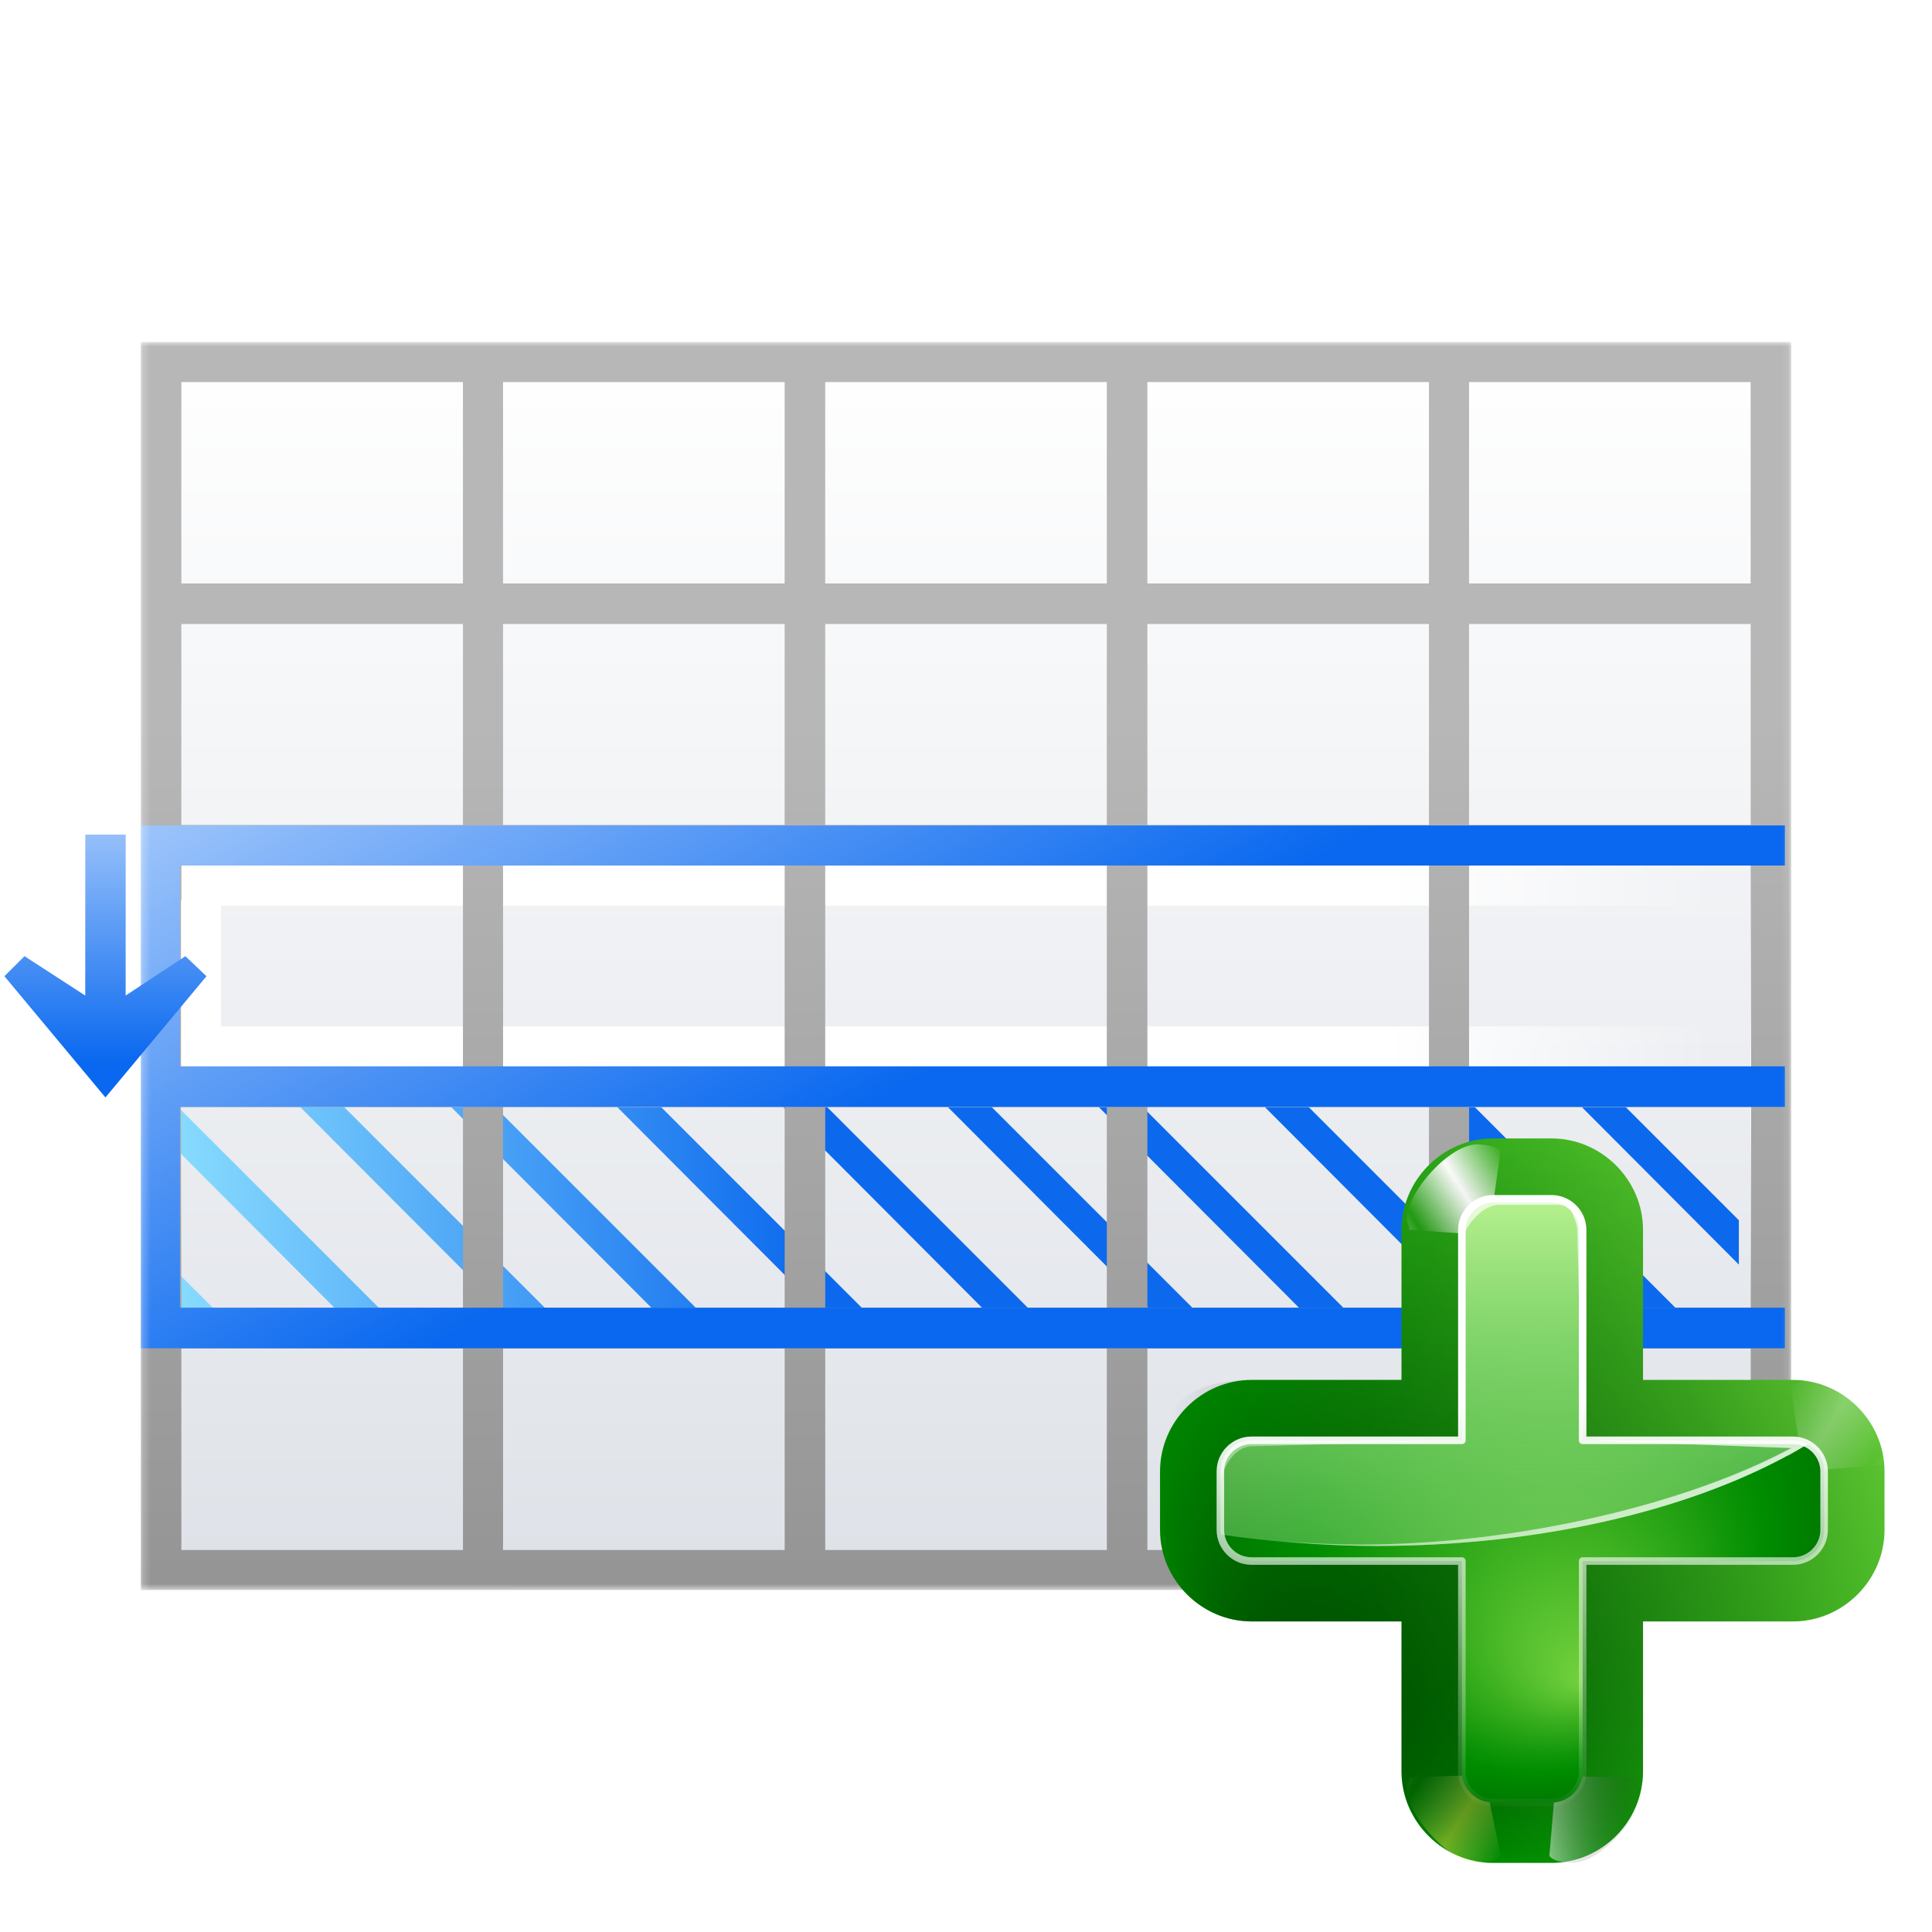 <svg height="256" width="256" xmlns="http://www.w3.org/2000/svg" xmlns:xlink="http://www.w3.org/1999/xlink">
  <defs>
    <linearGradient id="linearGradient3719" gradientTransform="matrix(2 0 0 1.722 7.986 17.784)" gradientUnits="userSpaceOnUse" x1="29.325" x2="29.325" y1="-62.343" y2="124.385">
      <stop offset="0" stop-color="#fff"/>
      <stop offset="1" stop-color="#555"/>
    </linearGradient>
    <linearGradient id="linearGradient3733" gradientTransform="matrix(1.641 0 0 2.522 15.213 3.6)" gradientUnits="userSpaceOnUse" x1="46.048" x2="46.048" xlink:href="#linearGradient3719" y1="128.017" y2="16.62">
      <stop offset="0" stop-color="#c7cdd7"/>
      <stop offset="1" stop-color="#fff"/>
    </linearGradient>
    <linearGradient id="lg1">
      <stop offset="0" stop-color="#fff"/>
      <stop offset="1" stop-color="#fff" stop-opacity="0"/>
    </linearGradient>
    <linearGradient id="linearGradient7201" gradientTransform="matrix(0 -2 2 0 -50.617 205.334)" gradientUnits="userSpaceOnUse" x1="53.332" x2="53.332" xlink:href="#lg1" y1="117.303" y2="138.636"/>
    <linearGradient id="linearGradient4001" gradientTransform="matrix(0 -2 2 0 -14.949 317.352)" gradientUnits="userSpaceOnUse" x1="74.667" x2="74.667" y1="61.333" y2="18.585">
      <stop offset="0" stop-color="#0c69ed"/>
      <stop offset="1" stop-color="#89ddff"/>
    </linearGradient>
    <linearGradient id="linearGradient4126" gradientUnits="userSpaceOnUse" x1="85.274" x2="85.478" xlink:href="#linearGradient3719" y1="45.312" y2="210.688">
      <stop offset="0" stop-color="#b7b7b7"/>
      <stop offset="1" stop-color="#616161"/>
    </linearGradient>
    <linearGradient id="lg2">
      <stop offset="0" stop-color="#0968ef"/>
      <stop offset="1" stop-color="#aecffc"/>
    </linearGradient>
    <linearGradient id="linearGradient7382" gradientTransform="matrix(0 .669 .669 0 -4.766 65.111)" gradientUnits="userSpaceOnUse" x1="113.157" x2="59.948" xlink:href="#lg2" y1="25.786" y2="25.786"/>
    <linearGradient id="linearGradient4259" gradientUnits="userSpaceOnUse" x1="61.623" x2="62.098" xlink:href="#lg1" y1="57.513" y2="85.106"/>
    <filter id="filter3191" height="1.037" width="1.037" x="-.018" y="-.018">
      <feGaussianBlur stdDeviation=".203"/>
    </filter>
    <linearGradient id="linearGradient4262" gradientUnits="userSpaceOnUse" x1="75.679" x2="15.679" xlink:href="#lg1" y1="261.919" y2="141.919"/>
    <linearGradient id="linearGradient4265" gradientUnits="userSpaceOnUse" x1="-24.321" x2=".596" xlink:href="#lg1" y1="41.919" y2="261.926"/>
    <linearGradient id="linearGradient4268" gradientUnits="userSpaceOnUse" x1=".647" x2=".647" y1="84.616" y2="321.971">
      <stop offset="0" stop-color="#cbff9c"/>
      <stop offset="1" stop-color="#65c171" stop-opacity="0"/>
    </linearGradient>
    <radialGradient id="radialGradient4271" cx="-44" cy="84" fx="-40" fy="96" gradientTransform="matrix(5 0 0 5 255.679 -218.081)" gradientUnits="userSpaceOnUse" r="20" xlink:href="#XMLID_4_"/>
    <radialGradient id="XMLID_4_" cx="48" cy="-.215" gradientTransform="matrix(.979 0 0 .973 133 20.876)" gradientUnits="userSpaceOnUse" r="55.148">
      <stop offset="0" stop-color="#72d13d"/>
      <stop offset=".355" stop-color="#35ac1c"/>
      <stop offset=".619" stop-color="#0f9508"/>
      <stop offset=".757" stop-color="#008c00"/>
      <stop offset="1" stop-color="#007a00"/>
    </radialGradient>
    <linearGradient id="linearGradient4299" gradientUnits="userSpaceOnUse" spreadMethod="reflect" x1="73.743" x2="80" xlink:href="#lg1" y1="15.337" y2="19.282"/>
    <filter id="filter3387" height="1.189" width="1.173" x="-.086" y="-.095">
      <feGaussianBlur stdDeviation=".447"/>
    </filter>
    <radialGradient id="radialGradient4275" cx="35.679" cy="201.919" fx="-44.321" fy="281.919" gradientUnits="userSpaceOnUse" r="120">
      <stop offset="0" stop-opacity=".779"/>
      <stop offset="1" stop-opacity="0"/>
    </radialGradient>
    <linearGradient id="linearGradient3005" gradientTransform="scale(1.039 .962)" gradientUnits="userSpaceOnUse" x1="64.342" x2="76.284" y1="18.504" y2="18.504">
      <stop offset="0" stop-color="#fff"/>
      <stop offset="1" stop-color="#252525" stop-opacity="0"/>
    </linearGradient>
    <linearGradient id="linearGradient3003" gradientUnits="userSpaceOnUse" spreadMethod="reflect" x1="73.743" x2="80" y1="15.337" y2="19.282">
      <stop offset="0" stop-color="#fff14d"/>
      <stop offset="1" stop-color="#f8ffa0" stop-opacity="0"/>
    </linearGradient>
    <linearGradient id="linearGradient4284" gradientTransform="matrix(5 0 0 5 255.679 -218.081)" gradientUnits="userSpaceOnUse" x1="-13.757" x2="-62.425" xlink:href="#XMLID_4_" y1="76.708" y2="104.807"/>
    <linearGradient id="linearGradient56" gradientUnits="userSpaceOnUse" spreadMethod="pad" x1="66.453" x2="23.828" xlink:href="#lg2" y1="173.33" y2="96.018"/>
    <mask id="mask56" maskUnits="userSpaceOnUse">
      <path d="m18.618 45.312v165.375h218.688v-165.375z" fill="url(#linearGradient57)"/>
    </mask>
    <linearGradient id="linearGradient57" gradientUnits="userSpaceOnUse" x1="194.477" x2="226.681" y1="128" y2="128">
      <stop offset="0" stop-color="#fff"/>
      <stop offset="1"/>
    </linearGradient>
  </defs>
  <g mask="url(#mask56)" transform="translate(.039)">
    <rect fill="url(#linearGradient3733)" height="154.698" width="207.964" x="23.965" y="50.677"/>
    <path d="m24.054 141.378h5.188 208.141v-5.375h-208.141v-16h208.141v-5.312h-208.141-5.188v5.312 16z" fill="url(#linearGradient7201)"/>
    <path d="m22.367 146.688v4.625l21.938 22h5.875l-26.625-26.625zm17.375 0 26.562 26.625h5.875l-26.625-26.625zm20 0 26.562 26.625h5.875l-26.625-26.625zm22 0 26.438 26.5v.125h6l-26.625-26.625zm22 0 4.438 4.438v.188l21.938 22h6.062l-26.625-26.625zm21.812 0 21.312 21.375 5.25 5.25h5.875l-11.125-11.125-15.5-15.5zm20 0 26.562 26.625h5.875l-26.625-26.625zm22 0 26.562 26.625h5.875l-26.625-26.625zm22 0 26.562 26.625h5.875l-26.625-26.625zm20 0 20.812 20.875v-5.875l-15-15zm-187.188 20.812v5.812h5.812z" fill="url(#linearGradient4001)" mask="none" stroke-width="2"/>
    <path d="m18.617 45.312v165.375h218.688v-165.375zm5.375 5.312h37.312v26.688h-37.312zm42.625 0h37.313v26.688h-37.313zm42.688 0h37.312v26.688h-37.312zm42.688 0h37.312v26.688h-37.312zm42.625 0h37.312v26.688h-37.312zm-170.625 32.062h37.312v26.625h-37.312zm42.625 0h37.313v26.625h-37.313zm42.688 0h37.312v26.625h-37.312zm42.688 0h37.312v26.625h-37.312zm42.625 0h37.312v26.625h-37.312zm-170.625 32h37.312v26.625h-37.375v-22h.062zm42.625 0h37.313v26.625h-37.313zm42.688 0h37.312v26.625h-37.312zm42.688 0h37.312v26.625h-37.312zm42.625 0h37.312l.062 26.625h-37.375zm-170.688 32h37.375v26.625h-37.312zm42.688 0h37.313v26.625h-37.313zm42.688 0h37.312v26.625h-37.312zm42.688 0h37.312v26.625h-37.312zm42.625 0h37.375l-.062 26.625h-37.312zm-170.625 32h37.312v26.688h-37.312zm42.625 0h37.313v26.688h-37.313zm42.688 0h37.312v26.688h-37.312zm42.688 0h37.312v26.688h-37.312zm42.625 0h37.312v26.688h-37.312z" fill="url(#linearGradient4126)" mask="none"/>
    <path d="m18.615 109.375v5.312 26.607.062 5.312 26.609 5.375h5.188 212.666v-5.375h-212.666v-26.609h212.666v-5.312-.062h-212.666v-26.607h212.666v-5.312h-212.666z" fill="url(#linearGradient56)"/>
  </g>
  <path id="path7380" d="m13.972 145.418-13.385-16.061 2.66-2.66 8.048 5.219.008-21.333h5.354l-.008 21.333 7.913-5.219 2.795 2.66z" fill="url(#linearGradient7382)" fill-rule="evenodd"/>
  <g transform="matrix(.4 0 0 .4 187.437 118.081)">
    <path d="m25.992 81.919c-16.588 0-30.313 13.725-30.313 30.312v49.687h-49.687c-16.588 0-30.312 13.725-30.312 30.312v19.375c0 16.588 13.725 30.312 30.312 30.312h49.687v49.688c0 16.588 13.725 30.312 30.313 30.312h19.375c16.588 0 30.312-13.725 30.312-30.312v-49.688h49.687c16.588 0 30.312-13.725 30.312-30.312v-19.375c0-16.588-13.725-30.312-30.312-30.312h-49.687v-49.687c0-16.588-13.725-30.312-30.312-30.312z" fill="url(#linearGradient4284)"/>
    <path d="m69.876 12.058c-1.077.065-2.528.219-3 .938l1.59 11.138 10.534-.759v-.469c1.741-2.57-4.78-10.907-9.124-10.847z" fill="url(#linearGradient4299)" fill-rule="evenodd" filter="url(#filter3387)" transform="matrix(-2.5 0 0 2.5 195.679 53.715)"/>
    <path d="m69.876 12.058c-1.077.065-2.528.219-3 .938l1.297 8.794 10.827 1.584v-.469c1.741-2.57-4.78-10.907-9.124-10.847z" fill="url(#linearGradient4299)" fill-rule="evenodd" filter="url(#filter3387)" transform="matrix(2.5 0 0 2.5 -122.542 53.715)"/>
    <path d="m69.876 12.058c-1.077.065-2.528.219-3 .938l2.176 10.747 9.948-.369v-.469c1.741-2.57-4.78-10.907-9.124-10.847z" fill="url(#linearGradient3003)" fill-rule="evenodd" filter="url(#filter3387)" opacity=".682" transform="matrix(-2.5 0 0 -2.5 195.679 352.063)"/>
    <path d="m69.876 12.058c-1.077.065-2.528.219-3 .938l.906 10.552 11.218-.173v-.469c1.741-2.57-4.78-10.907-9.124-10.847z" fill="url(#linearGradient3005)" fill-rule="evenodd" filter="url(#filter3387)" opacity=".708" transform="matrix(2.5 0 0 -2.5 -122.542 352.063)"/>
    <path d="m69.876 12.058c-1.077.065-2.528.219-3 .938l1.59 11.138 10.534-.759v-.469c1.741-2.57-4.78-10.907-9.124-10.847z" fill="url(#linearGradient4299)" fill-rule="evenodd" filter="url(#filter3387)" opacity=".551" transform="matrix(2.5 0 0 2.5 -42.542 131.775)"/>
    <path d="m25.992 81.919c-16.588 0-30.313 13.725-30.313 30.312v49.687h-49.687c-16.588 0-30.313 6.27-30.313 22.857 0-4.731 0 16.956 0 26.83 0 16.588 13.725 30.312 30.312 30.312h49.687v49.688c0 16.588 13.725 30.312 30.313 30.312h19.375c16.588 0 30.312-13.725 30.312-30.312v-49.688h49.687c16.588 0 30.312-13.725 30.312-30.312v-19.375c0-16.588-13.725-30.312-30.312-30.312h-49.687v-49.687c0-16.588-13.725-30.312-30.312-30.312z" fill="url(#radialGradient4275)" opacity=".581"/>
    <path d="m69.876 12.058c-1.077.065-2.528.219-3 .938l1.59 11.138 10.534-.759v-.469c1.741-2.57-4.78-10.907-9.124-10.847z" fill="url(#linearGradient4299)" fill-rule="evenodd" filter="url(#filter3387)" opacity=".551" transform="matrix(-2.5 0 0 2.5 113.901 131.775)"/>
    <path d="m25.992 101.919c-5.67 0-10.313 4.643-10.313 10.312v69.687h-69.687c-5.67 0-10.312 4.643-10.312 10.312v19.375c0 5.67 4.643 10.312 10.312 10.312h69.687v69.688c0 5.67 4.643 10.312 10.313 10.312h19.375c5.67 0 10.312-4.643 10.312-10.312v-69.688h69.687c5.67 0 10.312-4.643 10.312-10.312v-19.375c0-5.67-4.643-10.312-10.312-10.312h-69.687v-69.687c0-5.67-4.643-10.312-10.312-10.312z" fill="url(#radialGradient4271)"/>
    <path d="m25.992 101.919c-5.67 0-10.313 4.643-10.313 10.312v69.687h-69.687c-5.67 0-10.312 4.643-10.312 10.312v19.375c0 .549.229 1.036.312 1.562 16.288 2.348 33.457 3.75 51.25 3.75 57.508 0 109.029-13.149 142.969-33.75-1.446-.776-3.097-1.25-4.844-1.25h-69.687v-69.687c0-5.67-4.643-10.312-10.312-10.312z" fill="url(#linearGradient4268)"/>
    <path d="m25.992 101.919c-5.67 0-10.313 4.643-10.313 10.312v5c0-5.67 6.643-13.312 12.313-13.312h19.375c1.417 0 2.83.257 4.062.781.551 1.248 2.438 5.623 2.438 7.062l1.812 70.156.156-69.687c0-2.878-1.205-5.468-3.125-7.344-.439-.439-.895-.895-1.406-1.25-.038-.026-.117.025-.156 0-.51-.346-.993-.686-1.562-.938-.043-.018-.113.018-.156 0-.573-.244-1.256-.488-1.875-.625-.051-.011-.105.01-.156 0-.618-.127-1.223-.146-1.875-.156h-.156-2.344zm-80 80c-5.67 0-10.312 4.643-10.312 10.312v5c0-5.67 4.643-13.312 10.312-13.312l69.687-2zm109.687 0 68.799 2.559c-33.796 18.136-89.112 31.973-142.549 31.973-8.897 0-17.698-.45-26.25-1.094 10.302.935 20.897 1.562 31.719 1.562 53.85 0 102.419-11.619 136.25-30 .04-.022.116.022.156 0 2.213-1.206 4.323-2.486 6.406-3.75-.682-.366-1.426-.724-2.187-.938-.05-.013-.106.013-.156 0-.762-.202-1.527-.299-2.344-.312h-.156-2.344z" fill="url(#linearGradient4265)"/>
    <path d="m25.992 101.919c-5.67 0-10.313 4.643-10.313 10.312v5c0-5.67 6.643-13.312 12.313-13.312h19.375c1.417 0 2.83.257 4.062.781.551 1.248 2.438 5.623 2.438 7.062l1.812 70.156.156-69.687c0-2.878-1.205-5.468-3.125-7.344-.439-.439-.895-.895-1.406-1.25-.038-.026-.117.025-.156 0-.51-.346-.993-.686-1.562-.938-.043-.018-.113.018-.156 0-.573-.244-1.256-.488-1.875-.625-.051-.011-.105.01-.156 0-.618-.127-1.223-.146-1.875-.156h-.156-2.344zm-80 80c-5.67 0-10.312 4.643-10.312 10.312v5c0-5.67 4.643-13.312 10.312-13.312l69.687-2zm109.687 0 69.287 2.559c-33.796 18.136-89.601 31.973-143.037 31.973-8.897 0-17.698-.45-26.25-1.094 10.302.935 20.897 1.562 31.719 1.562 53.85 0 102.419-11.619 136.25-30 .04-.022.116.022.156 0 2.213-1.206 4.323-2.486 6.406-3.75-.682-.366-1.426-.724-2.187-.938-.05-.013-.106.013-.156 0-.762-.202-1.527-.299-2.344-.312h-.156-2.344z" fill="url(#linearGradient4262)"/>
    <path d="m62.062 44c-1.134 0-2.063.929-2.063 2.062v13.938h-13.938c-1.134 0-2.062.929-2.062 2.062v3.875c0 1.134.929 2.062 2.062 2.062h13.938v13.938c0 1.134.929 2.062 2.063 2.062h3.875c1.134 0 2.062-.929 2.062-2.062v-13.938h13.938c1.134 0 2.062-.929 2.062-2.062v-3.875c0-1.134-.929-2.062-2.062-2.062h-13.938v-13.938c0-1.134-.929-2.062-2.062-2.062z" style="fill:none;stroke-width:.5;stroke-linecap:round;stroke-linejoin:round;stroke-dashoffset:1.088;stroke:url(#linearGradient4259);filter:url(#filter3191)" transform="matrix(5 0 0 5 -284.321 -118.081)"/>
  </g>
  <use transform="translate(228.056)" xlink:href="#path7380"/>
</svg>
